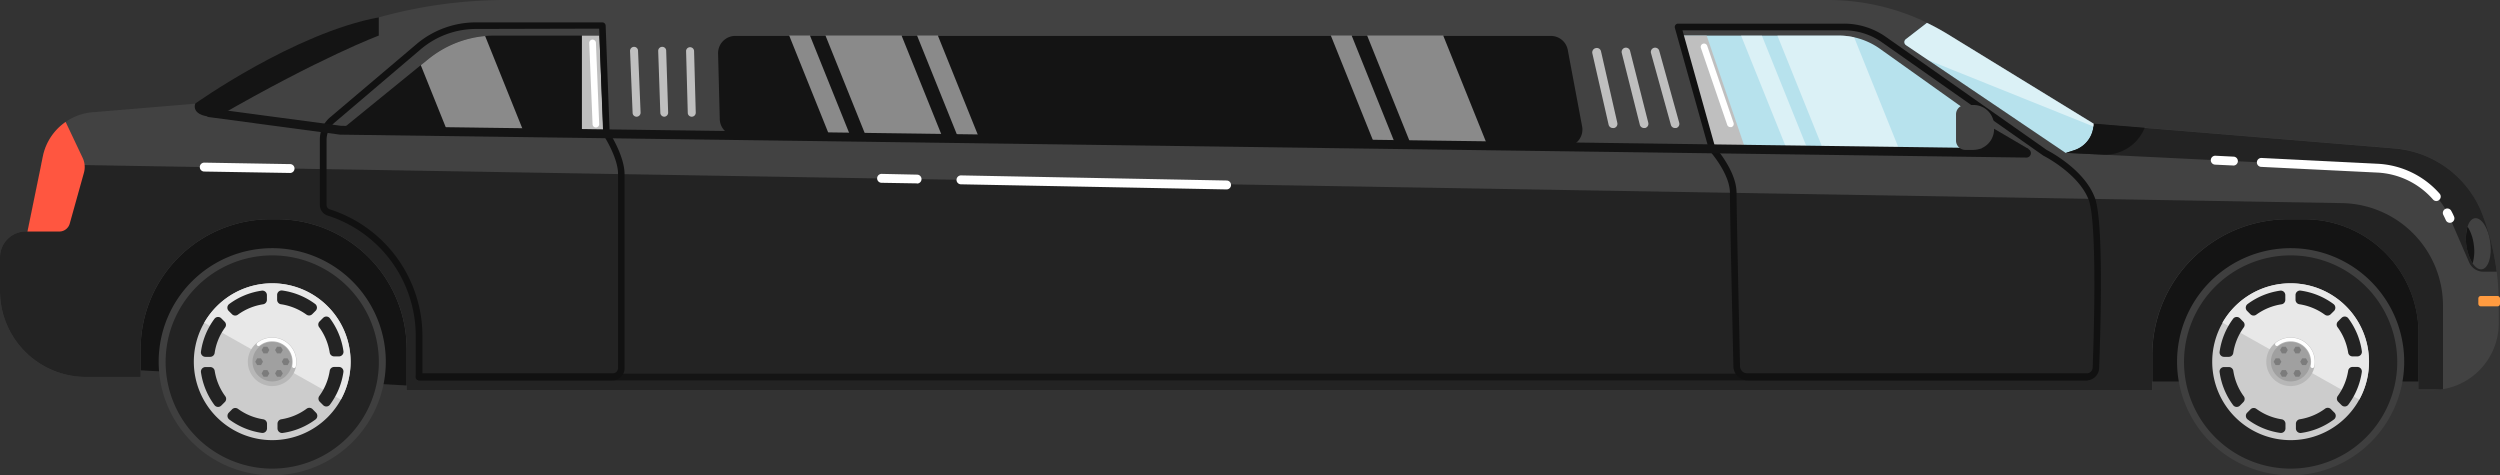 <svg xmlns="http://www.w3.org/2000/svg" viewBox="0 0 460.08 87.47"><rect x="0" y="0" width="460.08" height="87.47" fill="#333333" stroke="none"/><defs><style>.cls-1{fill:#141414;}.cls-2{fill:#424242;}.cls-3{fill:#232323;}.cls-17,.cls-4{fill:#fff;}.cls-5{fill:#b7e2ed;}.cls-6{fill:#ff5640;}.cls-7{fill:#3f3f3f;}.cls-8{fill:#ffd13e;}.cls-9{fill:#ccc;}.cls-10{fill:#e8e8e8;}.cls-11{fill:#b7b7b7;}.cls-12{fill:#a0a0a0;}.cls-13{fill:#7c7c7c;}.cls-14{fill:#bfbfbf;}.cls-15{fill:#111;}.cls-16{fill:#ff9b40;}.cls-17{opacity:0.5;}</style></defs><title>Asset 1</title><g id="Layer_2" data-name="Layer 2"><g id="_ÎÓÈ_1" data-name="—ÎÓÈ_1"><path class="cls-1" d="M76.64,71.05,25,68.1,26.16,47,49.38,35.9l21,.56S81.08,46.7,81.59,49.36,76.64,71.05,76.64,71.05Z"/><path class="cls-1" d="M446,70.2H393.48L394.69,47,417.92,35.9l21,.56s10.65,10.24,11.16,12.9S446,70.2,446,70.2Z"/><path class="cls-2" d="M5.05,42.61,7.89,28.76A10.19,10.19,0,0,1,17,20.66L36.87,19l12.49-7.23A87.2,87.2,0,0,1,93.08,0H336.39a41.9,41.9,0,0,1,21.9,6.18l27,16.56,55.31,4.55a19,19,0,0,1,16.18,12.09h0a45.58,45.58,0,0,1,3.07,16.45v3.66a12.31,12.31,0,0,1-12.31,12.3H445.1V61.35a21,21,0,0,0-21-21h-3a25,25,0,0,0-25,25v6.45H74.84V64.25a23.9,23.9,0,0,0-23.9-23.9H49.78a23.9,23.9,0,0,0-23.9,23.9v5.12h-10A15.84,15.84,0,0,1,0,53.53V47.36A4.76,4.76,0,0,1,5.05,42.61Z"/><path class="cls-3" d="M5.05,42.61,7.59,30.25,431,37.38a18.9,18.9,0,0,1,18.59,18.9V71.62h0l-.46.07H449l-.39,0-.24,0-.3,0h-3V61.35a21,21,0,0,0-21-21h-3a25,25,0,0,0-25,25v6.45H74.84V64.25a23.9,23.9,0,0,0-23.9-23.9H49.78a23.9,23.9,0,0,0-23.9,23.9v5.12h-10A15.84,15.84,0,0,1,0,53.53V47.36A4.76,4.76,0,0,1,5.05,42.61Z"/><path class="cls-1" d="M77.13,70H384a.61.61,0,0,0,.61-.62.61.61,0,0,0-.61-.61H77.13a.61.61,0,0,0-.62.61A.62.62,0,0,0,77.13,70Z"/><path class="cls-3" d="M454.39,48.26l-3.52-8.12a15.31,15.31,0,0,0-13.3-9.2l-57.4-2.81L350.77,8.31a.67.67,0,0,1,0-1.1l3.88-3c1.26.61,2.49,1.28,3.68,2l27,16.56,55.31,4.55a19,19,0,0,1,16.18,12.09h0A45.82,45.82,0,0,1,459.47,50H457A2.87,2.87,0,0,1,454.39,48.26Z"/><path class="cls-4" d="M411.11,30.46a.82.82,0,0,0,0-1.63l-3.39-.17a.82.82,0,1,0-.08,1.64l3.39.16Z"/><path class="cls-4" d="M448.35,37a.8.8,0,0,0,.54-.21.81.81,0,0,0,.08-1.15,16.26,16.26,0,0,0-11.36-5.5L416.2,29.07a.82.82,0,1,0-.08,1.64l21.41,1.05a14.57,14.57,0,0,1,10.21,4.94A.81.81,0,0,0,448.35,37Z"/><path class="cls-4" d="M450.87,41a.78.78,0,0,0,.33-.07.82.82,0,0,0,.42-1.08c-.15-.35-.32-.7-.49-1a.82.82,0,1,0-1.45.76c.15.3.3.61.44.93A.81.81,0,0,0,450.87,41Z"/><path class="cls-5" d="M350.73,7.21l3.88-3c1.26.61,2.49,1.28,3.68,2l27,16.56a5.15,5.15,0,0,1-3.56,4.89l-1.56.5L350.77,8.31A.67.67,0,0,1,350.73,7.21Z"/><path class="cls-1" d="M385.29,22.74l9.4.77A7.88,7.88,0,0,1,387,28.46l-6.81-.33,1.56-.5A5.15,5.15,0,0,0,385.29,22.74Z"/><path class="cls-6" d="M12.08,22.44l3.13,6.61a3.93,3.93,0,0,1,.23,2.76l-2.61,9.36a2,2,0,0,1-1.89,1.44H5.05L7.89,28.76A10.17,10.17,0,0,1,12.08,22.44Z"/><path class="cls-1" d="M111.57,24.62,62.68,24,78.8,10.88A19.28,19.28,0,0,1,91,6.55h19.84Z"/><path class="cls-1" d="M288,27l-152.43-2a3.15,3.15,0,0,1-3.11-3.08l-.31-12.07a3.17,3.17,0,0,1,3.16-3.24H285.42a3.16,3.16,0,0,1,3.1,2.58l2.65,14.12A3.16,3.16,0,0,1,288,27Z"/><path class="cls-5" d="M309.24,6.55h29.19A13.12,13.12,0,0,1,346,9l26.9,19.15-57.82-.78Z"/><path class="cls-7" d="M400.65,66.57a20.9,20.9,0,1,0,20.9-20.9A20.9,20.9,0,0,0,400.65,66.57Zm6.51,0A14.39,14.39,0,1,1,421.55,81,14.39,14.39,0,0,1,407.16,66.57Z"/><path class="cls-3" d="M401.93,66.57A19.62,19.62,0,1,0,421.55,47,19.61,19.61,0,0,0,401.93,66.57Zm5.79,0a13.83,13.83,0,1,1,13.83,13.82A13.83,13.83,0,0,1,407.72,66.57Z"/><path class="cls-8" d="M415.4,64.07a6.86,6.86,0,0,1,3.07-3.14,1.14,1.14,0,0,0,.56-1.37l-1.1-3.24a1.12,1.12,0,0,0-1.53-.66,12.51,12.51,0,0,0-6.32,6.47,1.13,1.13,0,0,0,.7,1.52l3.27,1A1.13,1.13,0,0,0,415.4,64.07Z"/><path class="cls-9" d="M407.12,66.57a14.43,14.43,0,1,0,14.43-14.43A14.43,14.43,0,0,0,407.12,66.57Z"/><path class="cls-10" d="M421.55,52.14a14.44,14.44,0,0,1,12.63,21.4L409,59.38A14.43,14.43,0,0,1,421.55,52.14Z"/><path class="cls-11" d="M417.07,66.57a4.48,4.48,0,1,0,4.48-4.48A4.48,4.48,0,0,0,417.07,66.57Z"/><path class="cls-4" d="M425.56,67.73a.35.35,0,0,0,.33-.27,4.43,4.43,0,0,0-4.34-5.32,4.35,4.35,0,0,0-2.73.94.33.33,0,0,0-.06.47.35.35,0,0,0,.47.06,3.69,3.69,0,0,1,2.32-.8,3.77,3.77,0,0,1,3.76,3.76,3.92,3.92,0,0,1-.08.76.32.32,0,0,0,.26.39Z"/><path class="cls-12" d="M417.92,66.57a3.63,3.63,0,1,0,3.63-3.63A3.63,3.63,0,0,0,417.92,66.57Z"/><polygon class="cls-13" points="423.14 69.33 423.5 68.72 423.14 68.1 422.43 68.1 422.07 68.72 422.43 69.33 423.14 69.33"/><polygon class="cls-13" points="424.38 67.19 424.74 66.57 424.38 65.95 423.67 65.95 423.31 66.57 423.67 67.19 424.38 67.19"/><polygon class="cls-13" points="423.14 65.04 423.5 64.42 423.14 63.81 422.43 63.81 422.07 64.42 422.43 65.04 423.14 65.04"/><polygon class="cls-13" points="420.67 65.04 421.02 64.42 420.67 63.81 419.95 63.81 419.6 64.42 419.95 65.04 420.67 65.04"/><polygon class="cls-13" points="419.49 67.19 419.85 66.57 419.49 65.95 418.78 65.95 418.42 66.57 418.78 67.19 419.49 67.19"/><polygon class="cls-13" points="420.67 69.33 421.02 68.72 420.67 68.1 419.95 68.1 419.6 68.72 419.95 69.33 420.67 69.33"/><path class="cls-3" d="M430.22,60.26a10.74,10.74,0,0,1,1.92,4.64.81.81,0,0,0,.81.69h.87a.84.84,0,0,0,.83-1,13.18,13.18,0,0,0-2.48-6,.82.82,0,0,0-1.25-.09c-.21.2-.43.43-.62.62A.81.81,0,0,0,430.22,60.26Z"/><path class="cls-3" d="M423.22,56a10.7,10.7,0,0,1,4.63,1.92.82.82,0,0,0,1.07-.09l.62-.61a.85.85,0,0,0-.09-1.26,13.19,13.19,0,0,0-6-2.47.83.83,0,0,0-1,.82v.88A.84.84,0,0,0,423.22,56Z"/><path class="cls-3" d="M415.24,57.9A10.64,10.64,0,0,1,419.88,56a.82.82,0,0,0,.69-.81v-.88a.83.83,0,0,0-.95-.82,13.14,13.14,0,0,0-6,2.47.84.84,0,0,0-.08,1.26l.61.61A.82.82,0,0,0,415.24,57.9Z"/><path class="cls-3" d="M411,64.9a10.73,10.73,0,0,1,1.92-4.64.81.81,0,0,0-.09-1.06l-.61-.62a.83.83,0,0,0-1.26.09,13.15,13.15,0,0,0-2.47,6,.82.82,0,0,0,.82,1h.87A.83.83,0,0,0,411,64.9Z"/><path class="cls-3" d="M412.88,72.87A10.65,10.65,0,0,1,411,68.24a.83.83,0,0,0-.82-.69h-.87a.82.82,0,0,0-.82,1,13.15,13.15,0,0,0,2.47,6,.83.83,0,0,0,1.26.09l.61-.62A.83.83,0,0,0,412.88,72.87Z"/><path class="cls-3" d="M419.87,77.16a10.7,10.7,0,0,1-4.63-1.92.82.82,0,0,0-1.06.08l-.62.62a.83.83,0,0,0,.09,1.26,13.11,13.11,0,0,0,6,2.47.84.84,0,0,0,.95-.83V78A.83.83,0,0,0,419.87,77.16Z"/><path class="cls-3" d="M427.85,75.24a10.65,10.65,0,0,1-4.63,1.92.84.84,0,0,0-.7.81v.87a.84.84,0,0,0,1,.83,13.16,13.16,0,0,0,6-2.48.83.83,0,0,0,.09-1.25c-.21-.2-.43-.42-.62-.62A.83.83,0,0,0,427.85,75.24Z"/><path class="cls-3" d="M432.14,68.24a10.78,10.78,0,0,1-1.92,4.64.82.82,0,0,0,.08,1.06l.62.62a.82.82,0,0,0,1.25-.09,13.21,13.21,0,0,0,2.48-6,.83.83,0,0,0-.83-.94H433A.81.81,0,0,0,432.14,68.24Z"/><path class="cls-7" d="M29.2,66.57a20.9,20.9,0,1,0,20.89-20.9A20.89,20.89,0,0,0,29.2,66.57Zm6.5,0A14.4,14.4,0,1,1,50.09,81,14.39,14.39,0,0,1,35.7,66.57Z"/><path class="cls-3" d="M30.48,66.57A19.62,19.62,0,1,0,50.09,47,19.61,19.61,0,0,0,30.48,66.57Zm5.79,0A13.83,13.83,0,1,1,50.09,80.39,13.82,13.82,0,0,1,36.27,66.57Z"/><path class="cls-8" d="M44,64.07A6.86,6.86,0,0,1,47,60.93a1.14,1.14,0,0,0,.56-1.37l-1.1-3.24a1.13,1.13,0,0,0-1.54-.66,12.53,12.53,0,0,0-6.31,6.47,1.13,1.13,0,0,0,.7,1.52l3.27,1A1.13,1.13,0,0,0,44,64.07Z"/><path class="cls-9" d="M35.67,66.57A14.43,14.43,0,1,0,50.09,52.14,14.43,14.43,0,0,0,35.67,66.57Z"/><path class="cls-10" d="M50.09,52.14a14.44,14.44,0,0,1,12.64,21.4L37.59,59.38A14.41,14.41,0,0,1,50.09,52.14Z"/><path class="cls-11" d="M45.61,66.57a4.48,4.48,0,1,0,4.48-4.48A4.49,4.49,0,0,0,45.61,66.57Z"/><path class="cls-4" d="M54.11,67.73a.33.33,0,0,0,.32-.27,4.43,4.43,0,0,0-4.34-5.32,4.34,4.34,0,0,0-2.72.94.33.33,0,0,0-.06.47.34.34,0,0,0,.47.06,3.68,3.68,0,0,1,2.31-.8,3.76,3.76,0,0,1,3.76,3.76,3.91,3.91,0,0,1-.07.76.32.32,0,0,0,.26.39Z"/><path class="cls-12" d="M46.47,66.57a3.63,3.63,0,1,0,3.62-3.63A3.63,3.63,0,0,0,46.47,66.57Z"/><polygon class="cls-13" points="51.69 69.33 52.05 68.72 51.69 68.1 50.98 68.1 50.62 68.72 50.98 69.33 51.69 69.33"/><polygon class="cls-13" points="52.93 67.19 53.29 66.57 52.93 65.95 52.22 65.95 51.86 66.57 52.22 67.19 52.93 67.19"/><polygon class="cls-13" points="51.69 65.04 52.05 64.42 51.69 63.81 50.98 63.81 50.62 64.42 50.98 65.04 51.69 65.04"/><polygon class="cls-13" points="49.21 65.04 49.57 64.42 49.21 63.81 48.5 63.81 48.14 64.42 48.5 65.04 49.21 65.04"/><polygon class="cls-13" points="48.04 67.19 48.4 66.57 48.04 65.95 47.33 65.95 46.97 66.57 47.33 67.19 48.04 67.19"/><polygon class="cls-13" points="49.21 69.33 49.57 68.72 49.21 68.1 48.5 68.1 48.14 68.72 48.5 69.33 49.21 69.33"/><path class="cls-3" d="M58.77,60.26a10.72,10.72,0,0,1,1.91,4.64.83.83,0,0,0,.82.69h.87a.84.84,0,0,0,.83-1,13.18,13.18,0,0,0-2.48-6,.82.82,0,0,0-1.25-.09c-.21.2-.43.42-.62.62A.81.81,0,0,0,58.77,60.26Z"/><path class="cls-3" d="M51.77,56A10.7,10.7,0,0,1,56.4,57.9a.82.82,0,0,0,1.07-.09l.61-.61A.84.84,0,0,0,58,55.94a13.19,13.19,0,0,0-6-2.47.83.83,0,0,0-1,.82v.88A.83.83,0,0,0,51.77,56Z"/><path class="cls-3" d="M43.79,57.9A10.65,10.65,0,0,1,48.42,56a.83.83,0,0,0,.7-.81v-.88a.83.83,0,0,0-.95-.82,13.14,13.14,0,0,0-6,2.47.84.84,0,0,0-.08,1.26l.61.61A.82.82,0,0,0,43.79,57.9Z"/><path class="cls-3" d="M39.51,64.9a10.5,10.5,0,0,1,1.92-4.64.82.82,0,0,0-.09-1.06l-.62-.62a.82.82,0,0,0-1.25.09,13.17,13.17,0,0,0-2.48,6,.83.83,0,0,0,.83,1h.87A.83.83,0,0,0,39.51,64.9Z"/><path class="cls-3" d="M41.42,72.87a10.63,10.63,0,0,1-1.91-4.63.83.83,0,0,0-.82-.69h-.87a.84.84,0,0,0-.83,1,13.28,13.28,0,0,0,2.48,6,.82.82,0,0,0,1.25.09l.62-.62A.82.82,0,0,0,41.42,72.87Z"/><path class="cls-3" d="M48.42,77.16a10.7,10.7,0,0,1-4.63-1.92.83.83,0,0,0-1.07.08l-.61.62a.84.84,0,0,0,.08,1.26,13.19,13.19,0,0,0,6,2.47.84.84,0,0,0,.95-.83V78A.83.83,0,0,0,48.42,77.16Z"/><path class="cls-3" d="M56.4,75.24a10.65,10.65,0,0,1-4.63,1.92.83.83,0,0,0-.7.81v.87a.84.84,0,0,0,1,.83,13.16,13.16,0,0,0,6-2.48.83.83,0,0,0,.08-1.25l-.61-.62A.83.83,0,0,0,56.4,75.24Z"/><path class="cls-3" d="M60.68,68.24a10.54,10.54,0,0,1-1.92,4.64.82.82,0,0,0,.09,1.06l.62.62a.82.82,0,0,0,1.25-.09,13.21,13.21,0,0,0,2.48-6,.83.83,0,0,0-.83-.94H61.5A.83.83,0,0,0,60.68,68.24Z"/><path class="cls-1" d="M69.71,3.19V6.55s-10.56,3.92-29.77,15c-5.12,0-4-2.5-4-2.5h0S54.18,6.09,69.71,3.19Z"/><polygon class="cls-14" points="107.09 6.55 107.09 24.62 111.06 24.62 110.3 6.55 107.09 6.55"/><path class="cls-4" d="M109.68,23.46h0a.61.61,0,0,0,.59-.64l-.6-14.94a.63.63,0,0,0-.64-.59.62.62,0,0,0-.59.64l.61,14.94A.61.61,0,0,0,109.68,23.46Z"/><path class="cls-15" d="M76.51,69.33V61.9A23.26,23.26,0,0,0,60.29,39.67a2.05,2.05,0,0,1-1.43-2v-12h0a5.35,5.35,0,0,1,1.89-4.08L76.65,8.12a16.92,16.92,0,0,1,11-4h23.19a.62.62,0,0,1,.62.59l.74,19.76c.5.8,2.74,4.54,2.74,7.61v35.7A2.21,2.21,0,0,1,112.7,70H77.13A.62.62,0,0,1,76.51,69.33Zm11.11-64A15.74,15.74,0,0,0,77.45,9.05L61.55,22.58a4.15,4.15,0,0,0-1.45,3.15h0v12a.83.83,0,0,0,.58.79A24.49,24.49,0,0,1,77.74,61.9v6.82h35a1,1,0,0,0,1-1V32c0-3-2.61-7-2.64-7.08a.71.71,0,0,1-.1-.32l-.73-19.33Z"/><polygon class="cls-14" points="309.24 6.55 315.11 27.35 321.18 27.35 314.08 6.55 309.24 6.55"/><path class="cls-15" d="M319,67.4c-.15-6.67-.64-28.68-.64-31.91,0-3.54-3.69-7.68-3.73-7.72a.6.6,0,0,1-.13-.25L308.23,5.13a.59.59,0,0,1,.1-.53.61.61,0,0,1,.49-.25h30.52a13.4,13.4,0,0,1,7.74,2.45l29.58,20.8c.64.33,6.95,3.66,8.86,8.79,1.62,4.33,1.09,23.33.79,31.3A2.33,2.33,0,0,1,384,70H321.62A2.62,2.62,0,0,1,319,67.4ZM309.63,5.58l6,21.47c.63.73,3.95,4.73,3.95,8.44,0,3.22.49,25.22.64,31.88a1.36,1.36,0,0,0,1.37,1.35H384a1.12,1.12,0,0,0,1.12-1.07c.47-12.7.54-27.46-.72-30.83-1.8-4.84-8.23-8.11-8.3-8.14l-.08-.05L346.37,7.81a12.13,12.13,0,0,0-7-2.23Z"/><path class="cls-4" d="M318.45,23.39a.69.69,0,0,0,.2,0,.61.61,0,0,0,.38-.78L314.18,8.43a.61.61,0,0,0-1.16.4L317.87,23A.61.61,0,0,0,318.45,23.39Z"/><path class="cls-2" d="M453.89,45.15c.36,2.6,1.63,4.57,2.84,4.41s1.91-2.41,1.56-5-1.63-4.57-2.84-4.4S453.54,42.56,453.89,45.15Z"/><path class="cls-1" d="M455.25,45a8.07,8.07,0,0,1-.21,3.48,8.82,8.82,0,0,1-.93-6.78A8.05,8.05,0,0,1,455.25,45Z"/><rect class="cls-16" x="456.09" y="54.47" width="3.99" height="1.91" rx="0.44" transform="translate(916.17 110.85) rotate(-180)"/><path class="cls-17" d="M350.77,8.31a.67.67,0,0,1,0-1.1l3.88-3c1.26.61,2.49,1.28,3.68,2l27,16.56a4.89,4.89,0,0,1,0,.54L354.87,11.07Z"/><path class="cls-17" d="M89.28,6.63l7.16,17.79-14.08-.19L77.44,12l1.36-1.1A19.33,19.33,0,0,1,89.28,6.63Z"/><polygon class="cls-17" points="273.75 26.8 259.67 26.61 251.6 6.55 265.6 6.55 273.75 26.8"/><polygon class="cls-17" points="244.92 6.55 248.75 6.55 256.8 26.57 252.95 26.52 244.92 6.55"/><polygon class="cls-17" points="145.24 6.55 149.06 6.55 156.58 25.23 152.73 25.17 145.24 6.55"/><polygon class="cls-17" points="151.92 6.55 165.92 6.55 173.53 25.45 159.45 25.27 151.92 6.55"/><polygon class="cls-17" points="168.77 6.55 172.6 6.55 180.25 25.54 176.4 25.49 168.77 6.55"/><polygon class="cls-17" points="320.41 6.55 324.24 6.55 332.71 27.59 328.86 27.54 320.41 6.55"/><path class="cls-17" d="M335.58,27.63,327.1,6.55h11.33a13,13,0,0,1,2.79.31l8.44,21Z"/><path class="cls-1" d="M372.93,29a.82.82,0,0,0,0-1.64L62.74,23.15,38.67,19.93a.82.82,0,0,0-.22,1.62l24.12,3.23h.1L372.92,29Z"/><path class="cls-4" d="M168.77,33.78a.82.82,0,0,0,0-1.64L162.24,32a.82.82,0,1,0,0,1.64l6.54.11Z"/><path class="cls-4" d="M225.73,34.86a.82.82,0,0,0,0-1.64l-48.88-.94a.82.82,0,1,0,0,1.64l48.89.94Z"/><path class="cls-4" d="M53.29,31.83a.82.82,0,1,0,0-1.63l-15.7-.27a.82.82,0,0,0,0,1.64l15.69.26Z"/><polygon class="cls-1" points="373.36 27.44 365.35 22.74 364.6 28.02 373.36 27.44"/><path class="cls-14" d="M296.86,23.56a.55.55,0,0,0,.18,0,.79.79,0,0,0,.6-.94l-3-13.16a.79.79,0,0,0-1-.6.81.81,0,0,0-.6.95l3,13.16A.8.8,0,0,0,296.86,23.56Z"/><path class="cls-14" d="M302.56,23.56l.19,0a.8.8,0,0,0,.58-1L300,9.42a.79.79,0,1,0-1.53.38L301.79,23A.8.8,0,0,0,302.56,23.56Z"/><path class="cls-14" d="M308.26,23.56l.21,0a.78.78,0,0,0,.55-1L305.37,9.4a.79.79,0,1,0-1.52.42L307.5,23A.78.78,0,0,0,308.26,23.56Z"/><path class="cls-14" d="M117.18,21.48h0a.75.75,0,0,0,.71-.77l-.47-11.39a.73.73,0,0,0-.76-.7.74.74,0,0,0-.71.76l.47,11.39A.73.73,0,0,0,117.18,21.48Z"/><path class="cls-14" d="M122.25,21.48h0a.75.75,0,0,0,.71-.76L122.6,9.33a.72.72,0,0,0-.76-.71.74.74,0,0,0-.71.76l.39,11.38A.74.74,0,0,0,122.25,21.48Z"/><path class="cls-14" d="M127.32,21.48h0a.74.74,0,0,0,.72-.76l-.31-11.38a.74.74,0,0,0-1.47,0l.31,11.39A.73.73,0,0,0,127.32,21.48Z"/><path class="cls-2" d="M363.77,19.32h1.5A1.73,1.73,0,0,1,367,21.05v4.81a1.73,1.73,0,0,1-1.73,1.73h-1.5A3.79,3.79,0,0,1,360,23.8v-.68a3.79,3.79,0,0,1,3.79-3.79Z" transform="translate(726.97 46.91) rotate(-180)"/></g></g></svg>